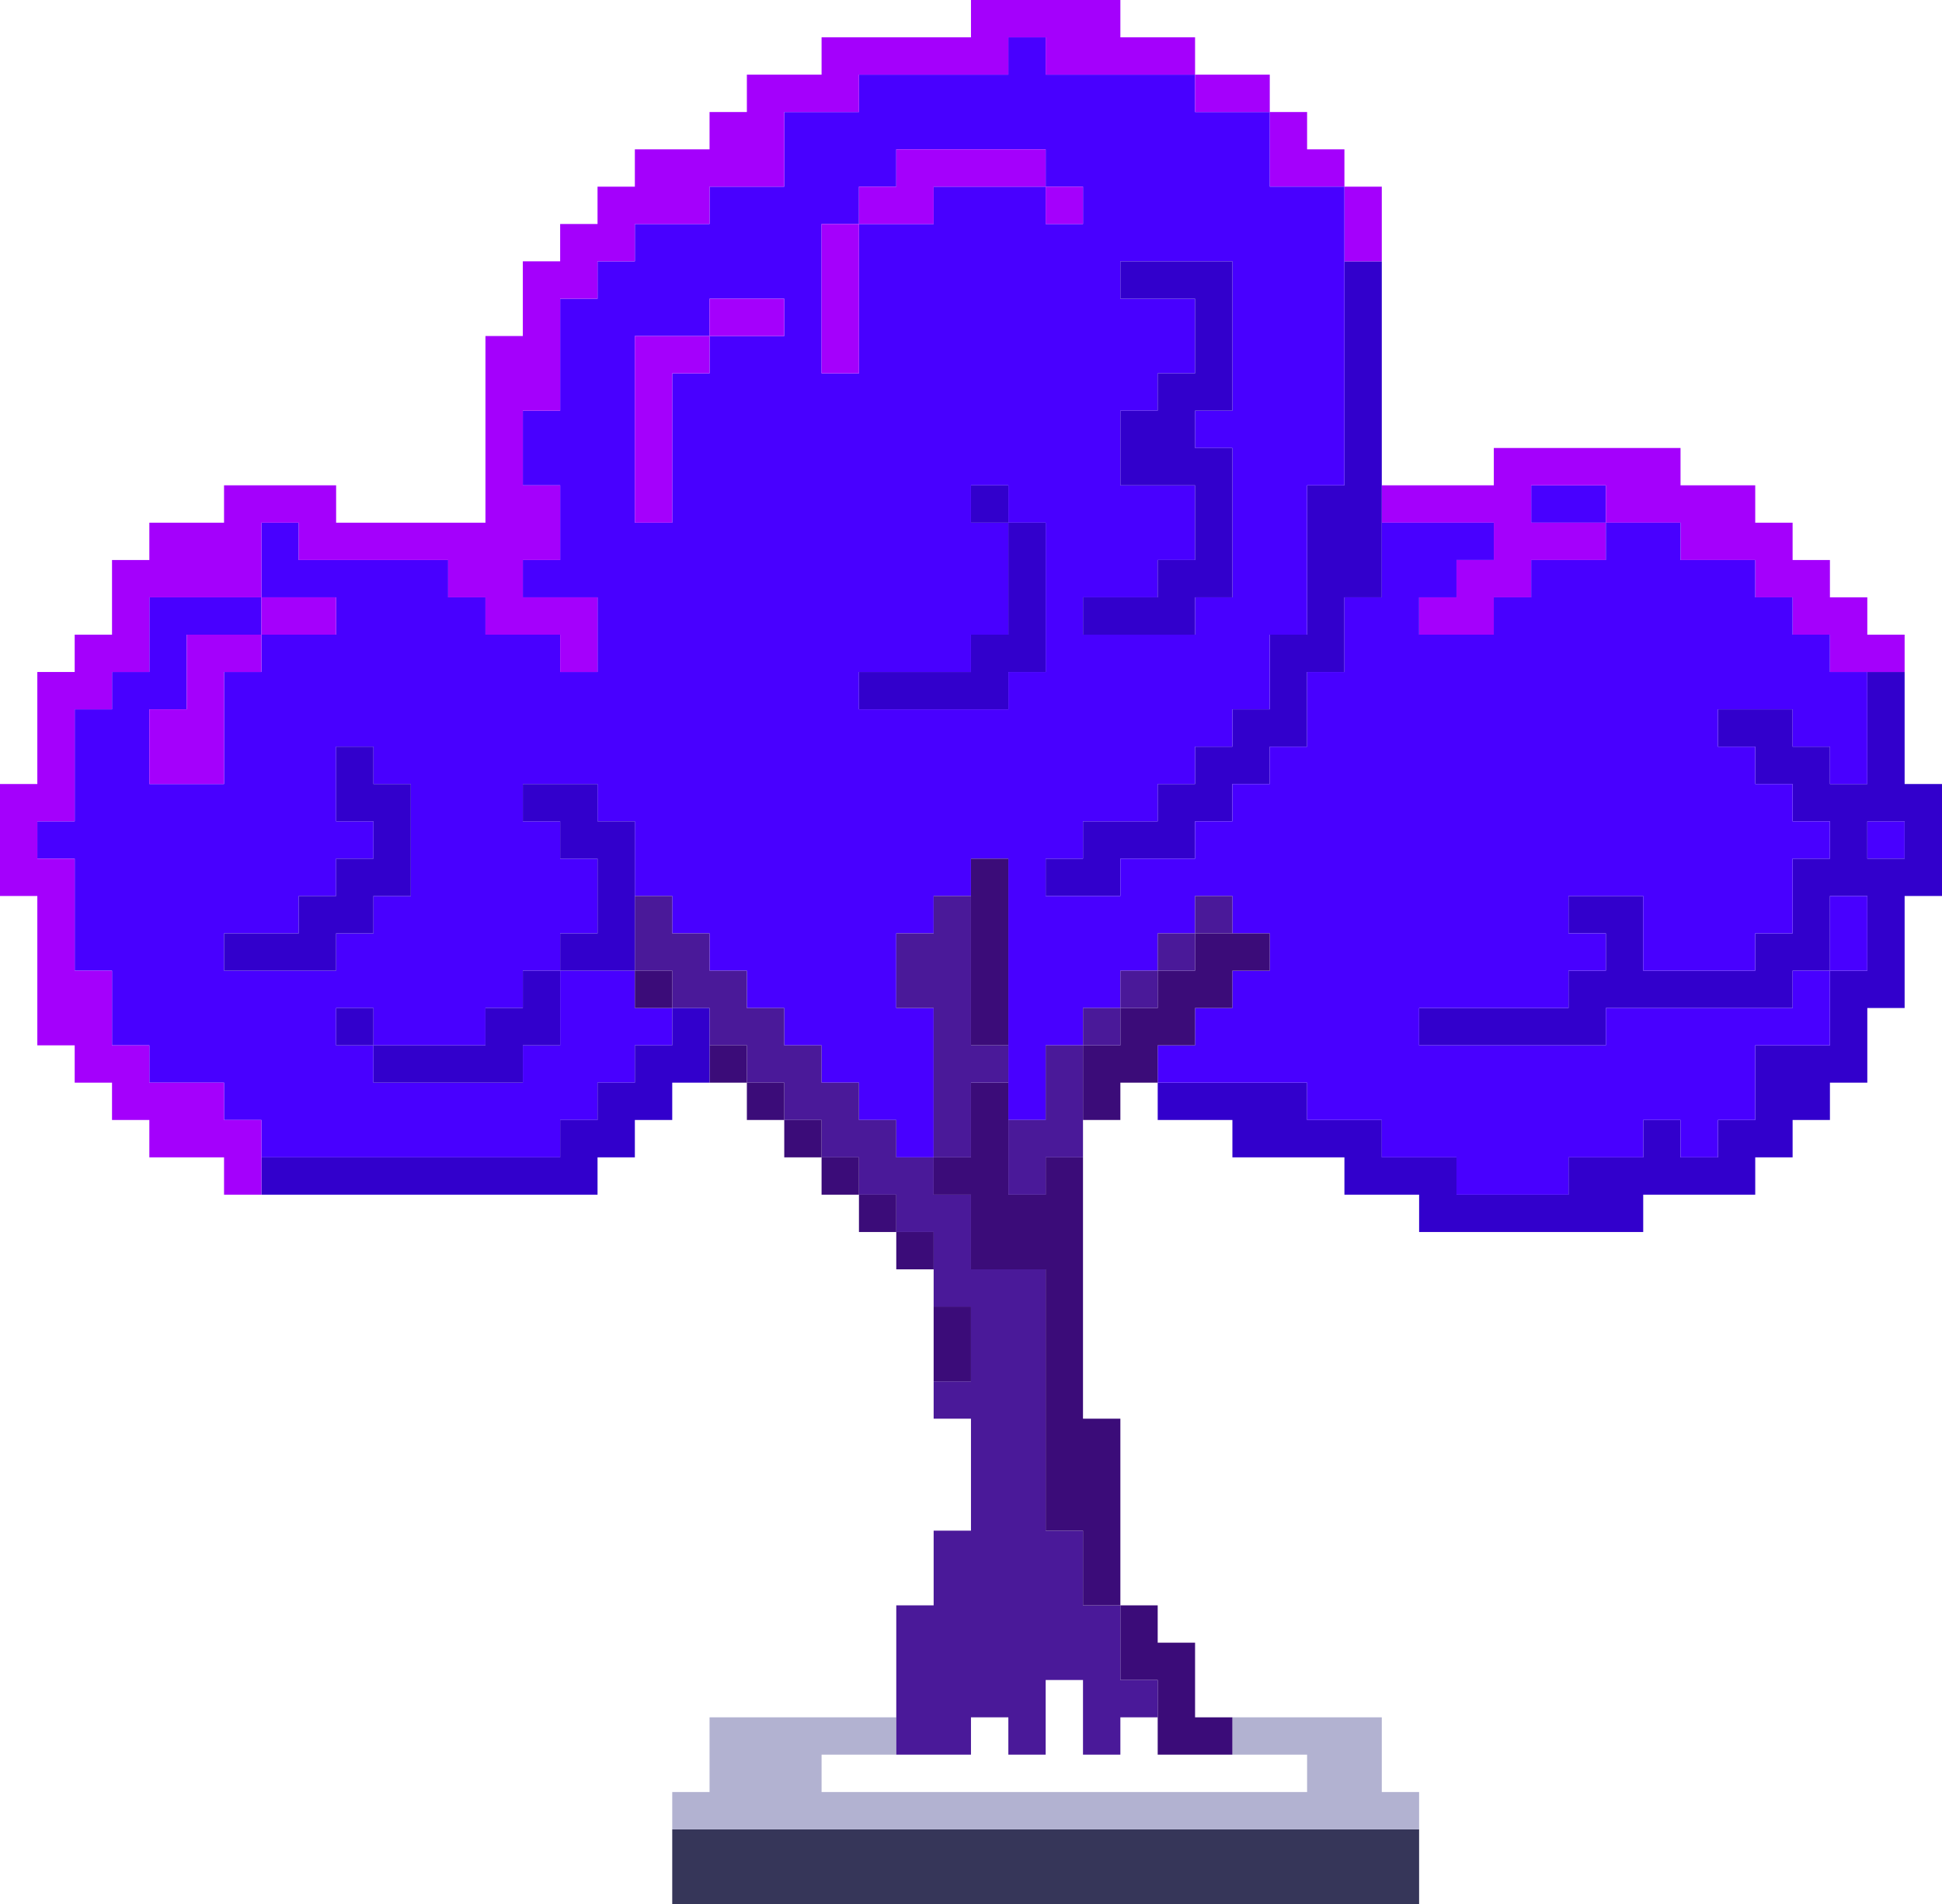 <?xml version="1.0" encoding="UTF-8"?>
<svg id="_レイヤー_2" data-name="レイヤー 2" xmlns="http://www.w3.org/2000/svg" viewBox="0 0 366.31 359.13">
  <defs>
    <style>
      .cls-1 {
        fill: #3b0c79;
      }

      .cls-2 {
        fill: #3200cc;
      }

      .cls-3 {
        fill: none;
      }

      .cls-4 {
        fill: #b2b2d1;
      }

      .cls-5 {
        fill: #4a1999;
      }

      .cls-6 {
        fill: #a400fc;
      }

      .cls-7 {
        fill: #4800ff;
      }

      .cls-8 {
        fill: #363659;
      }
    </style>
  </defs>
  <g id="_レイヤー_1-2" data-name="レイヤー 1">
    <g>
      <polygon class="cls-3" points="154.97 330.96 154.97 338.01 162.02 338.01 169.06 338.01 176.11 338.01 183.15 338.01 190.2 338.01 197.24 338.01 204.28 338.01 211.33 338.01 218.37 338.01 225.42 338.01 232.46 338.01 239.51 338.01 246.55 338.01 246.55 330.96 239.51 330.96 232.46 330.96 225.42 330.96 218.37 330.96 218.37 323.92 211.33 323.92 211.33 330.96 204.28 330.96 204.28 323.92 204.28 316.88 197.24 316.88 197.24 323.92 197.24 330.96 190.2 330.96 190.2 323.92 183.15 323.92 183.15 330.96 176.11 330.96 169.06 330.96 162.02 330.96 154.97 330.96"/>
      <rect class="cls-7" x="352.22" y="154.92" width="7.04" height="7.04"/>
      <path class="cls-2" d="M359.26,140.84v-14.09h-7.04v21.13h-7.05v-7.04h-7.04v-7.05h-14.09v7.05h7.04v7.04h7.05v7.04h7.04v7.04h-7.04v14.09h-7.05v7.04h-21.13v-14.09h-14.09v7.05h7.05v7.04h-7.05v7.04h-28.18v7.04h35.23v-7.04h35.22v-7.04h7.04v-14.09h7.05v14.09h-7.05v14.08h-14.09v14.08h-7.04v7.05h-7.05v-7.05h-7.04v7.05h-14.09v7.04h-21.13v-7.04h-14.09v-7.05h-14.09v-7.04h-28.18v7.04h14.09v7.05h21.13v7.04h14.09v7.04h42.27v-7.04h21.13v-7.04h7.05v-7.05h7.04v-7.04h7.05v-14.08h7.04v-21.13h7.05v-21.12h-7.05v-7.04ZM359.26,161.96h-7.04v-7.04h7.04v7.04Z"/>
      <polygon class="cls-7" points="352.22 176.05 352.22 169 345.17 169 345.17 176.05 345.17 183.09 352.22 183.09 352.22 176.05"/>
      <polygon class="cls-7" points="295.86 91.54 288.82 91.54 288.82 98.59 295.86 98.59 302.91 98.59 302.91 91.54 295.86 91.54"/>
      <polygon class="cls-6" points="267.68 98.59 274.73 98.59 281.77 98.59 281.77 105.63 274.73 105.63 274.73 112.67 267.68 112.67 267.68 119.71 274.73 119.71 281.77 119.71 281.77 112.67 288.82 112.67 288.82 105.63 295.86 105.63 302.91 105.63 302.91 98.59 295.86 98.59 288.82 98.59 288.82 91.54 295.86 91.54 302.91 91.54 302.91 98.59 309.95 98.59 316.99 98.59 316.99 105.63 324.04 105.63 331.08 105.63 331.08 112.67 338.13 112.67 338.13 119.71 345.17 119.71 345.17 126.75 352.22 126.75 359.26 126.75 359.26 119.71 352.22 119.71 352.22 112.67 345.17 112.67 345.17 105.63 338.13 105.63 338.13 98.59 331.08 98.59 331.08 91.54 324.04 91.54 316.99 91.54 316.99 84.5 309.95 84.5 302.91 84.5 295.86 84.5 288.82 84.5 281.77 84.5 281.77 91.54 274.73 91.54 267.68 91.54 260.64 91.54 260.64 98.59 267.68 98.59"/>
      <polygon class="cls-8" points="253.59 345.05 246.55 345.05 239.51 345.05 232.46 345.05 225.42 345.05 218.37 345.05 211.33 345.05 204.28 345.05 197.24 345.05 190.2 345.05 183.15 345.05 176.11 345.05 169.06 345.05 162.02 345.05 154.97 345.05 147.93 345.05 140.88 345.05 133.84 345.05 126.8 345.05 126.8 352.09 126.8 359.13 133.84 359.13 140.88 359.13 147.93 359.13 154.97 359.13 162.02 359.13 169.06 359.13 176.11 359.13 183.15 359.13 190.2 359.13 197.24 359.13 204.28 359.13 211.33 359.13 218.37 359.13 225.42 359.13 232.46 359.13 239.51 359.13 246.55 359.13 253.59 359.13 260.64 359.13 267.68 359.13 267.68 352.09 267.68 345.05 260.64 345.05 253.59 345.05"/>
      <polygon class="cls-2" points="253.59 56.34 253.59 63.38 253.59 70.42 253.59 77.46 253.59 84.5 253.59 91.54 246.55 91.54 246.55 98.59 246.55 105.63 246.55 112.67 246.55 119.71 239.51 119.71 239.51 126.75 239.51 133.79 232.46 133.79 232.46 140.84 225.42 140.84 225.42 147.88 218.37 147.88 218.37 154.92 211.33 154.92 204.28 154.92 204.28 161.96 197.24 161.96 197.24 169 204.28 169 211.33 169 211.33 161.96 218.37 161.96 225.42 161.96 225.42 154.92 232.46 154.92 232.46 147.88 239.51 147.88 239.51 140.84 246.55 140.84 246.55 133.79 246.55 126.75 253.59 126.75 253.59 119.71 253.59 112.67 260.64 112.67 260.64 105.63 260.64 98.59 260.64 91.54 260.64 84.5 260.64 77.46 260.64 70.42 260.64 63.38 260.64 56.34 260.64 49.29 253.59 49.29 253.59 56.34"/>
      <polygon class="cls-6" points="253.59 49.29 260.64 49.29 260.64 42.25 260.64 35.21 253.59 35.21 253.59 42.25 253.59 49.29"/>
      <polygon class="cls-6" points="239.51 35.21 246.55 35.21 253.59 35.21 253.59 28.17 246.55 28.17 246.55 21.13 239.51 21.13 239.51 28.17 239.51 35.21"/>
      <polygon class="cls-4" points="239.51 330.96 246.55 330.96 246.55 338.01 239.51 338.01 232.46 338.01 225.42 338.01 218.37 338.01 211.33 338.01 204.28 338.01 197.24 338.01 190.2 338.01 183.15 338.01 176.11 338.01 169.06 338.01 162.02 338.01 154.97 338.01 154.97 330.96 162.02 330.96 169.06 330.96 169.06 323.92 162.02 323.92 154.97 323.92 147.93 323.92 140.88 323.92 133.84 323.92 133.84 330.96 133.84 338.01 126.8 338.01 126.8 345.05 133.84 345.05 140.88 345.05 147.93 345.05 154.97 345.05 162.02 345.05 169.06 345.05 176.11 345.05 183.15 345.05 190.2 345.05 197.24 345.05 204.28 345.05 211.33 345.05 218.37 345.05 225.42 345.05 232.46 345.05 239.51 345.05 246.55 345.05 253.59 345.05 260.64 345.05 267.68 345.05 267.68 338.01 260.64 338.01 260.64 330.96 260.64 323.92 253.59 323.92 246.55 323.92 239.51 323.92 232.46 323.92 232.46 330.96 239.51 330.96"/>
      <path class="cls-7" d="M232.46,204.21h14.09v7.04h14.09v7.05h14.09v7.04h21.13v-7.04h14.09v-7.05h7.04v7.05h7.05v-7.05h7.04v-14.08h14.09v-14.08h-7.04v7.04h-35.22v7.04h-35.23v-7.04h28.18v-7.04h7.05v-7.04h-7.05v-7.05h14.09v14.09h21.13v-7.04h7.05v-14.09h7.04v-7.04h-7.04v-7.04h-7.05v-7.04h-7.04v-7.05h14.09v7.05h7.04v7.04h7.05v-21.13h-7.05v-7.04h-7.04v-7.04h-7.05v-7.04h-14.09v-7.04h-14.08v7.04h-14.09v7.04h-7.05v7.04h-14.09v-7.04h7.05v-7.04h7.04v-7.04h-21.13v14.08h-7.05v14.08h-7.04v14.09h-7.04v7.04h-7.05v7.04h-7.04v7.04h-14.09v7.04h-14.09v-7.04h7.04v-7.04h14.09v-7.04h7.05v-7.04h7.04v-7.05h7.05v-14.08h7.04v-28.17h7.04v-56.33h-14.08v-14.08h-14.09v-7.05h-28.18v-7.04h-7.04v7.04h-28.18v7.05h-14.09v14.08h-14.09v7.04h-14.09v7.04h-7.04v7.05h-7.05v21.12h-7.04v14.08h7.04v14.09h-7.04v7.04h14.09v14.08h-7.05v-7.04h-14.09v-7.04h-7.04v-7.04h-28.18v-7.04h-7.04v14.08h14.09v7.04h-14.09v7.04h-7.05v21.13h-14.09v-14.09h7.05v-14.08h14.09v-7.04h-21.14v14.08h-7.04v7.04h-7.04v21.13h-7.05v7.04h7.05v21.13h7.04v14.08h7.04v7.04h14.09v7.04h7.05v7.05h56.35v-7.05h7.05v-7.04h7.04v-7.04h7.05v-7.04h-7.05v-7.04h-14.09v14.08h-7.04v7.04h-28.18v-7.04h-7.04v-7.04h7.04v7.04h21.13v-7.04h7.05v-7.04h7.04v-7.04h7.05v-14.09h-7.05v-7.04h-7.04v-7.04h14.09v7.04h7.04v14.08h7.05v7.05h7.04v7.04h7.04v7.04h7.05v7.04h7.04v7.04h7.05v7.04h7.04v7.05h7.05v-28.17h-7.05v-14.08h7.05v-7.05h7.04v-7.04h7.05v49.29h7.04v-14.08h7.04v-7.04h7.05v-7.04h7.04v-7.04h7.05v-7.05h7.04v7.05h7.05v7.04h-7.05v7.04h-7.04v7.04h-7.05v7.04h14.09ZM119.75,91.54v-28.16h14.09v-7.04h14.09v7.04h-14.09v7.04h-7.04v28.17h-7.05v-7.05ZM154.97,42.25h7.05v-7.04h7.04v-7.04h28.18v7.04h7.04v7.04h-7.04v-7.04h-21.13v7.04h-14.09v28.17h-7.05v-28.17ZM232.46,91.54v21.13h-7.04v7.04h-21.14v-7.04h14.09v-7.04h7.05v-14.09h-14.09v-14.08h7.04v-7.04h7.05v-14.08h-14.09v-7.05h21.13v28.17h-7.04v7.04h7.04v7.04ZM197.24,112.67v14.08h-7.04v7.04h-28.18v-7.04h21.13v-7.04h7.05v-21.12h-7.05v-7.05h7.05v7.05h7.04v14.08ZM56.35,183.09h-14.09v-7.04h14.09v-7.05h7.05v-7.04h7.04v-7.04h-7.04v-14.08h7.04v7.04h7.05v21.12h-7.05v7.05h-7.04v7.04h-7.05Z"/>
      <rect class="cls-5" x="225.42" y="169" width="7.04" height="7.05"/>
      <polygon class="cls-6" points="232.46 21.13 239.51 21.13 239.51 14.08 232.46 14.08 225.42 14.08 225.42 21.13 232.46 21.13"/>
      <polygon class="cls-1" points="225.42 197.17 225.42 190.13 232.46 190.13 232.46 183.09 239.51 183.09 239.51 176.05 232.46 176.05 225.42 176.05 225.42 183.09 218.37 183.09 218.37 190.13 211.33 190.13 211.33 197.17 204.28 197.17 204.28 204.21 204.28 211.25 211.33 211.25 211.33 204.21 218.37 204.21 218.37 197.17 225.42 197.17"/>
      <rect class="cls-5" x="218.37" y="176.05" width="7.05" height="7.04"/>
      <polygon class="cls-2" points="225.42 77.46 232.46 77.46 232.46 70.42 232.46 63.38 232.46 56.34 232.46 49.29 225.42 49.29 218.37 49.29 211.33 49.29 211.33 56.34 218.37 56.34 225.42 56.34 225.42 63.38 225.42 70.42 218.37 70.42 218.37 77.46 211.33 77.46 211.33 84.5 211.33 91.54 218.37 91.54 225.42 91.54 225.42 98.59 225.42 105.63 218.37 105.63 218.37 112.67 211.33 112.67 204.28 112.67 204.28 119.71 211.33 119.71 218.37 119.71 225.42 119.71 225.42 112.67 232.46 112.67 232.46 105.63 232.46 98.59 232.46 91.54 232.46 84.5 225.42 84.5 225.42 77.46"/>
      <polygon class="cls-1" points="211.33 316.88 218.37 316.88 218.37 323.92 218.37 330.96 225.42 330.96 232.46 330.96 232.46 323.92 225.42 323.92 225.42 316.88 225.42 309.84 218.37 309.84 218.37 302.8 211.33 302.8 211.33 309.84 211.33 316.88"/>
      <rect class="cls-5" x="211.33" y="183.09" width="7.04" height="7.04"/>
      <rect class="cls-5" x="204.28" y="190.13" width="7.05" height="7.04"/>
      <polygon class="cls-5" points="204.28 295.75 204.28 288.71 197.24 288.71 197.24 281.67 197.24 274.63 197.24 267.59 197.24 260.55 197.24 253.5 197.24 246.46 197.24 239.42 190.2 239.42 183.15 239.42 183.15 232.38 183.15 225.34 176.11 225.34 176.11 218.3 169.06 218.3 169.06 211.25 162.02 211.25 162.02 204.21 154.97 204.21 154.97 197.17 147.93 197.17 147.93 190.13 140.88 190.13 140.88 183.09 133.84 183.09 133.84 176.05 126.8 176.05 126.8 169 119.75 169 119.75 176.05 119.75 183.09 126.8 183.09 126.8 190.13 133.84 190.13 133.84 197.17 140.88 197.17 140.88 204.21 147.93 204.21 147.93 211.25 154.97 211.25 154.97 218.3 162.02 218.3 162.02 225.34 169.06 225.34 169.06 232.38 176.11 232.38 176.11 239.42 176.11 246.46 183.15 246.46 183.15 253.5 183.15 260.55 176.11 260.55 176.11 267.59 183.15 267.59 183.15 274.63 183.15 281.67 183.15 288.71 176.11 288.71 176.11 295.75 176.11 302.8 169.06 302.8 169.06 309.84 169.06 316.88 169.06 323.92 169.06 330.96 176.11 330.96 183.15 330.96 183.15 323.92 190.2 323.92 190.2 330.96 197.24 330.96 197.24 323.92 197.24 316.88 204.28 316.88 204.28 323.92 204.28 330.96 211.33 330.96 211.33 323.92 218.37 323.92 218.37 316.88 211.33 316.88 211.33 309.84 211.33 302.8 204.28 302.8 204.28 295.75"/>
      <polygon class="cls-1" points="197.24 225.34 190.2 225.34 190.2 218.3 190.2 211.25 190.2 204.21 183.15 204.21 183.15 211.25 183.15 218.3 176.11 218.3 176.11 225.34 183.15 225.34 183.15 232.38 183.15 239.42 190.2 239.42 197.24 239.42 197.24 246.46 197.24 253.5 197.24 260.55 197.24 267.59 197.24 274.63 197.24 281.67 197.24 288.71 204.28 288.71 204.28 295.75 204.28 302.8 211.33 302.8 211.33 295.75 211.33 288.71 211.33 281.67 211.33 274.63 211.33 267.59 204.28 267.59 204.28 260.55 204.28 253.5 204.28 246.46 204.28 239.42 204.28 232.38 204.28 225.34 204.28 218.3 197.24 218.3 197.24 225.34"/>
      <polygon class="cls-5" points="204.28 197.17 197.24 197.17 197.24 204.21 197.24 211.25 190.2 211.25 190.2 218.3 190.2 225.34 197.24 225.34 197.24 218.3 204.28 218.3 204.28 211.25 204.28 204.21 204.28 197.17"/>
      <rect class="cls-6" x="197.24" y="35.21" width="7.04" height="7.04"/>
      <polygon class="cls-2" points="190.2 98.59 190.2 105.63 190.2 112.67 190.2 119.71 183.15 119.71 183.15 126.75 176.11 126.75 169.06 126.75 162.02 126.75 162.02 133.79 169.06 133.79 176.11 133.79 183.15 133.79 190.2 133.79 190.2 126.75 197.24 126.75 197.24 119.71 197.24 112.67 197.24 105.63 197.24 98.59 190.2 98.59"/>
      <polygon class="cls-1" points="183.15 183.09 183.15 190.13 183.15 197.17 190.2 197.17 190.2 190.13 190.2 183.09 190.2 176.05 190.2 169 190.2 161.96 183.15 161.96 183.15 169 183.15 176.05 183.15 183.09"/>
      <rect class="cls-2" x="183.15" y="91.54" width="7.05" height="7.05"/>
      <polygon class="cls-1" points="183.15 253.5 183.15 246.46 176.11 246.46 176.11 253.5 176.11 260.55 183.15 260.55 183.15 253.5"/>
      <polygon class="cls-5" points="183.15 211.25 183.15 204.21 190.2 204.21 190.2 197.17 183.15 197.17 183.15 190.13 183.15 183.09 183.15 176.05 183.15 169 176.11 169 176.11 176.05 169.06 176.05 169.06 183.09 169.06 190.13 176.11 190.13 176.11 197.17 176.11 204.21 176.11 211.25 176.11 218.3 183.15 218.3 183.15 211.25"/>
      <rect class="cls-1" x="169.06" y="232.38" width="7.05" height="7.04"/>
      <polygon class="cls-6" points="176.11 42.25 176.11 35.21 183.15 35.21 190.2 35.21 197.24 35.21 197.24 28.17 190.2 28.17 183.15 28.17 176.11 28.17 169.06 28.17 169.06 35.21 162.02 35.21 162.02 42.25 169.06 42.25 176.11 42.25"/>
      <rect class="cls-1" x="162.02" y="225.34" width="7.04" height="7.04"/>
      <rect class="cls-1" x="154.97" y="218.3" width="7.05" height="7.04"/>
      <polygon class="cls-6" points="154.97 63.38 154.97 70.42 162.02 70.42 162.02 63.38 162.02 56.34 162.02 49.29 162.02 42.25 154.97 42.25 154.97 49.29 154.97 56.34 154.97 63.38"/>
      <rect class="cls-1" x="147.93" y="211.25" width="7.04" height="7.05"/>
      <rect class="cls-1" x="140.88" y="204.21" width="7.05" height="7.04"/>
      <polygon class="cls-6" points="147.93 63.38 147.93 56.34 140.88 56.34 133.84 56.34 133.84 63.38 140.88 63.38 147.93 63.38"/>
      <rect class="cls-1" x="133.84" y="197.17" width="7.04" height="7.04"/>
      <polygon class="cls-2" points="133.84 190.13 126.8 190.13 126.8 197.17 119.75 197.17 119.75 204.21 112.71 204.21 112.71 211.25 105.66 211.25 105.66 218.3 98.62 218.3 91.57 218.3 84.53 218.3 77.49 218.3 70.44 218.3 63.4 218.3 56.35 218.3 49.31 218.3 49.31 225.34 56.35 225.34 63.4 225.34 70.44 225.34 77.49 225.34 84.53 225.34 91.57 225.34 98.62 225.34 105.66 225.34 112.71 225.34 112.71 218.3 119.75 218.3 119.75 211.25 126.8 211.25 126.8 204.21 133.84 204.21 133.84 197.17 133.84 190.13"/>
      <rect class="cls-1" x="119.75" y="183.09" width="7.05" height="7.04"/>
      <polygon class="cls-6" points="126.8 91.54 126.8 84.5 126.8 77.46 126.8 70.42 133.84 70.42 133.84 63.38 126.8 63.38 119.75 63.38 119.75 70.42 119.75 77.46 119.75 84.5 119.75 91.54 119.75 98.59 126.8 98.59 126.8 91.54"/>
      <polygon class="cls-2" points="119.75 169 119.75 161.96 119.75 154.92 112.71 154.92 112.71 147.88 105.66 147.88 98.62 147.88 98.62 154.92 105.66 154.92 105.66 161.96 112.71 161.96 112.71 169 112.71 176.05 105.66 176.05 105.66 183.09 112.71 183.09 119.75 183.09 119.75 176.05 119.75 169"/>
      <polygon class="cls-2" points="98.62 190.13 91.57 190.13 91.57 197.17 84.53 197.17 77.49 197.17 70.44 197.17 70.44 204.21 77.49 204.21 84.53 204.21 91.57 204.21 98.62 204.21 98.62 197.17 105.66 197.17 105.66 190.13 105.66 183.09 98.62 183.09 98.62 190.13"/>
      <rect class="cls-2" x="63.4" y="190.13" width="7.04" height="7.04"/>
      <polygon class="cls-2" points="70.44 176.05 70.44 169 77.49 169 77.49 161.96 77.49 154.92 77.49 147.88 70.44 147.88 70.44 140.84 63.4 140.84 63.4 147.88 63.4 154.92 70.44 154.92 70.44 161.96 63.4 161.96 63.4 169 56.35 169 56.35 176.05 49.31 176.05 42.26 176.05 42.26 183.09 49.31 183.09 56.35 183.09 63.4 183.09 63.4 176.05 70.44 176.05"/>
      <polygon class="cls-6" points="56.35 119.71 63.4 119.71 63.4 112.67 56.35 112.67 49.31 112.67 49.31 119.71 56.35 119.71"/>
      <polygon class="cls-6" points="49.31 211.25 42.26 211.25 42.26 204.21 35.22 204.21 28.17 204.21 28.17 197.17 21.13 197.17 21.13 190.13 21.13 183.09 14.09 183.09 14.09 176.05 14.09 169 14.09 161.96 7.04 161.96 7.04 154.92 14.09 154.92 14.09 147.88 14.09 140.84 14.09 133.79 21.13 133.79 21.13 126.75 28.17 126.75 28.17 119.71 28.17 112.67 35.22 112.67 42.26 112.67 49.31 112.67 49.31 105.63 49.31 98.59 56.35 98.59 56.35 105.63 63.4 105.63 70.44 105.63 77.49 105.63 84.53 105.63 84.53 112.67 91.57 112.67 91.57 119.71 98.62 119.71 105.66 119.71 105.66 126.75 112.71 126.75 112.71 119.71 112.71 112.67 105.66 112.67 98.62 112.67 98.62 105.63 105.66 105.63 105.66 98.59 105.66 91.54 98.62 91.54 98.62 84.5 98.62 77.46 105.66 77.46 105.66 70.42 105.66 63.38 105.66 56.34 112.71 56.34 112.71 49.29 119.75 49.29 119.75 42.25 126.8 42.25 133.84 42.25 133.84 35.21 140.88 35.21 147.93 35.21 147.93 28.17 147.93 21.13 154.97 21.13 162.02 21.13 162.02 14.08 169.06 14.08 176.11 14.08 183.15 14.08 190.2 14.08 190.2 7.04 197.24 7.04 197.24 14.08 204.28 14.08 211.33 14.08 218.37 14.08 225.42 14.08 225.42 7.04 218.37 7.04 211.33 7.04 211.33 0 204.28 0 197.24 0 190.2 0 183.15 0 183.15 7.04 176.11 7.04 169.06 7.04 162.02 7.04 154.97 7.04 154.97 14.08 147.93 14.08 140.88 14.08 140.88 21.13 133.84 21.13 133.84 28.17 126.8 28.17 119.75 28.17 119.75 35.21 112.71 35.21 112.71 42.25 105.66 42.25 105.66 49.29 98.62 49.29 98.62 56.34 98.62 63.38 91.57 63.38 91.57 70.42 91.57 77.46 91.57 84.5 91.57 91.54 91.57 98.59 84.53 98.59 77.49 98.59 70.44 98.59 63.4 98.59 63.4 91.54 56.35 91.54 49.31 91.54 42.26 91.54 42.26 98.59 35.22 98.59 28.17 98.59 28.17 105.63 21.13 105.63 21.13 112.67 21.13 119.71 14.09 119.71 14.09 126.75 7.04 126.75 7.04 133.79 7.04 140.84 7.04 147.88 0 147.88 0 154.92 0 161.96 0 169 7.04 169 7.04 176.05 7.04 183.09 7.04 190.13 7.04 197.17 14.09 197.17 14.09 204.21 21.13 204.21 21.13 211.25 28.17 211.25 28.17 218.3 35.22 218.3 42.26 218.3 42.26 225.34 49.31 225.34 49.31 218.3 49.31 211.25"/>
      <polygon class="cls-6" points="35.22 119.71 35.22 126.75 35.22 133.79 28.17 133.79 28.17 140.84 28.17 147.88 35.22 147.88 42.26 147.88 42.26 140.84 42.26 133.79 42.26 126.75 49.31 126.75 49.31 119.71 42.26 119.71 35.22 119.71"/>
    </g>
  </g>
</svg>